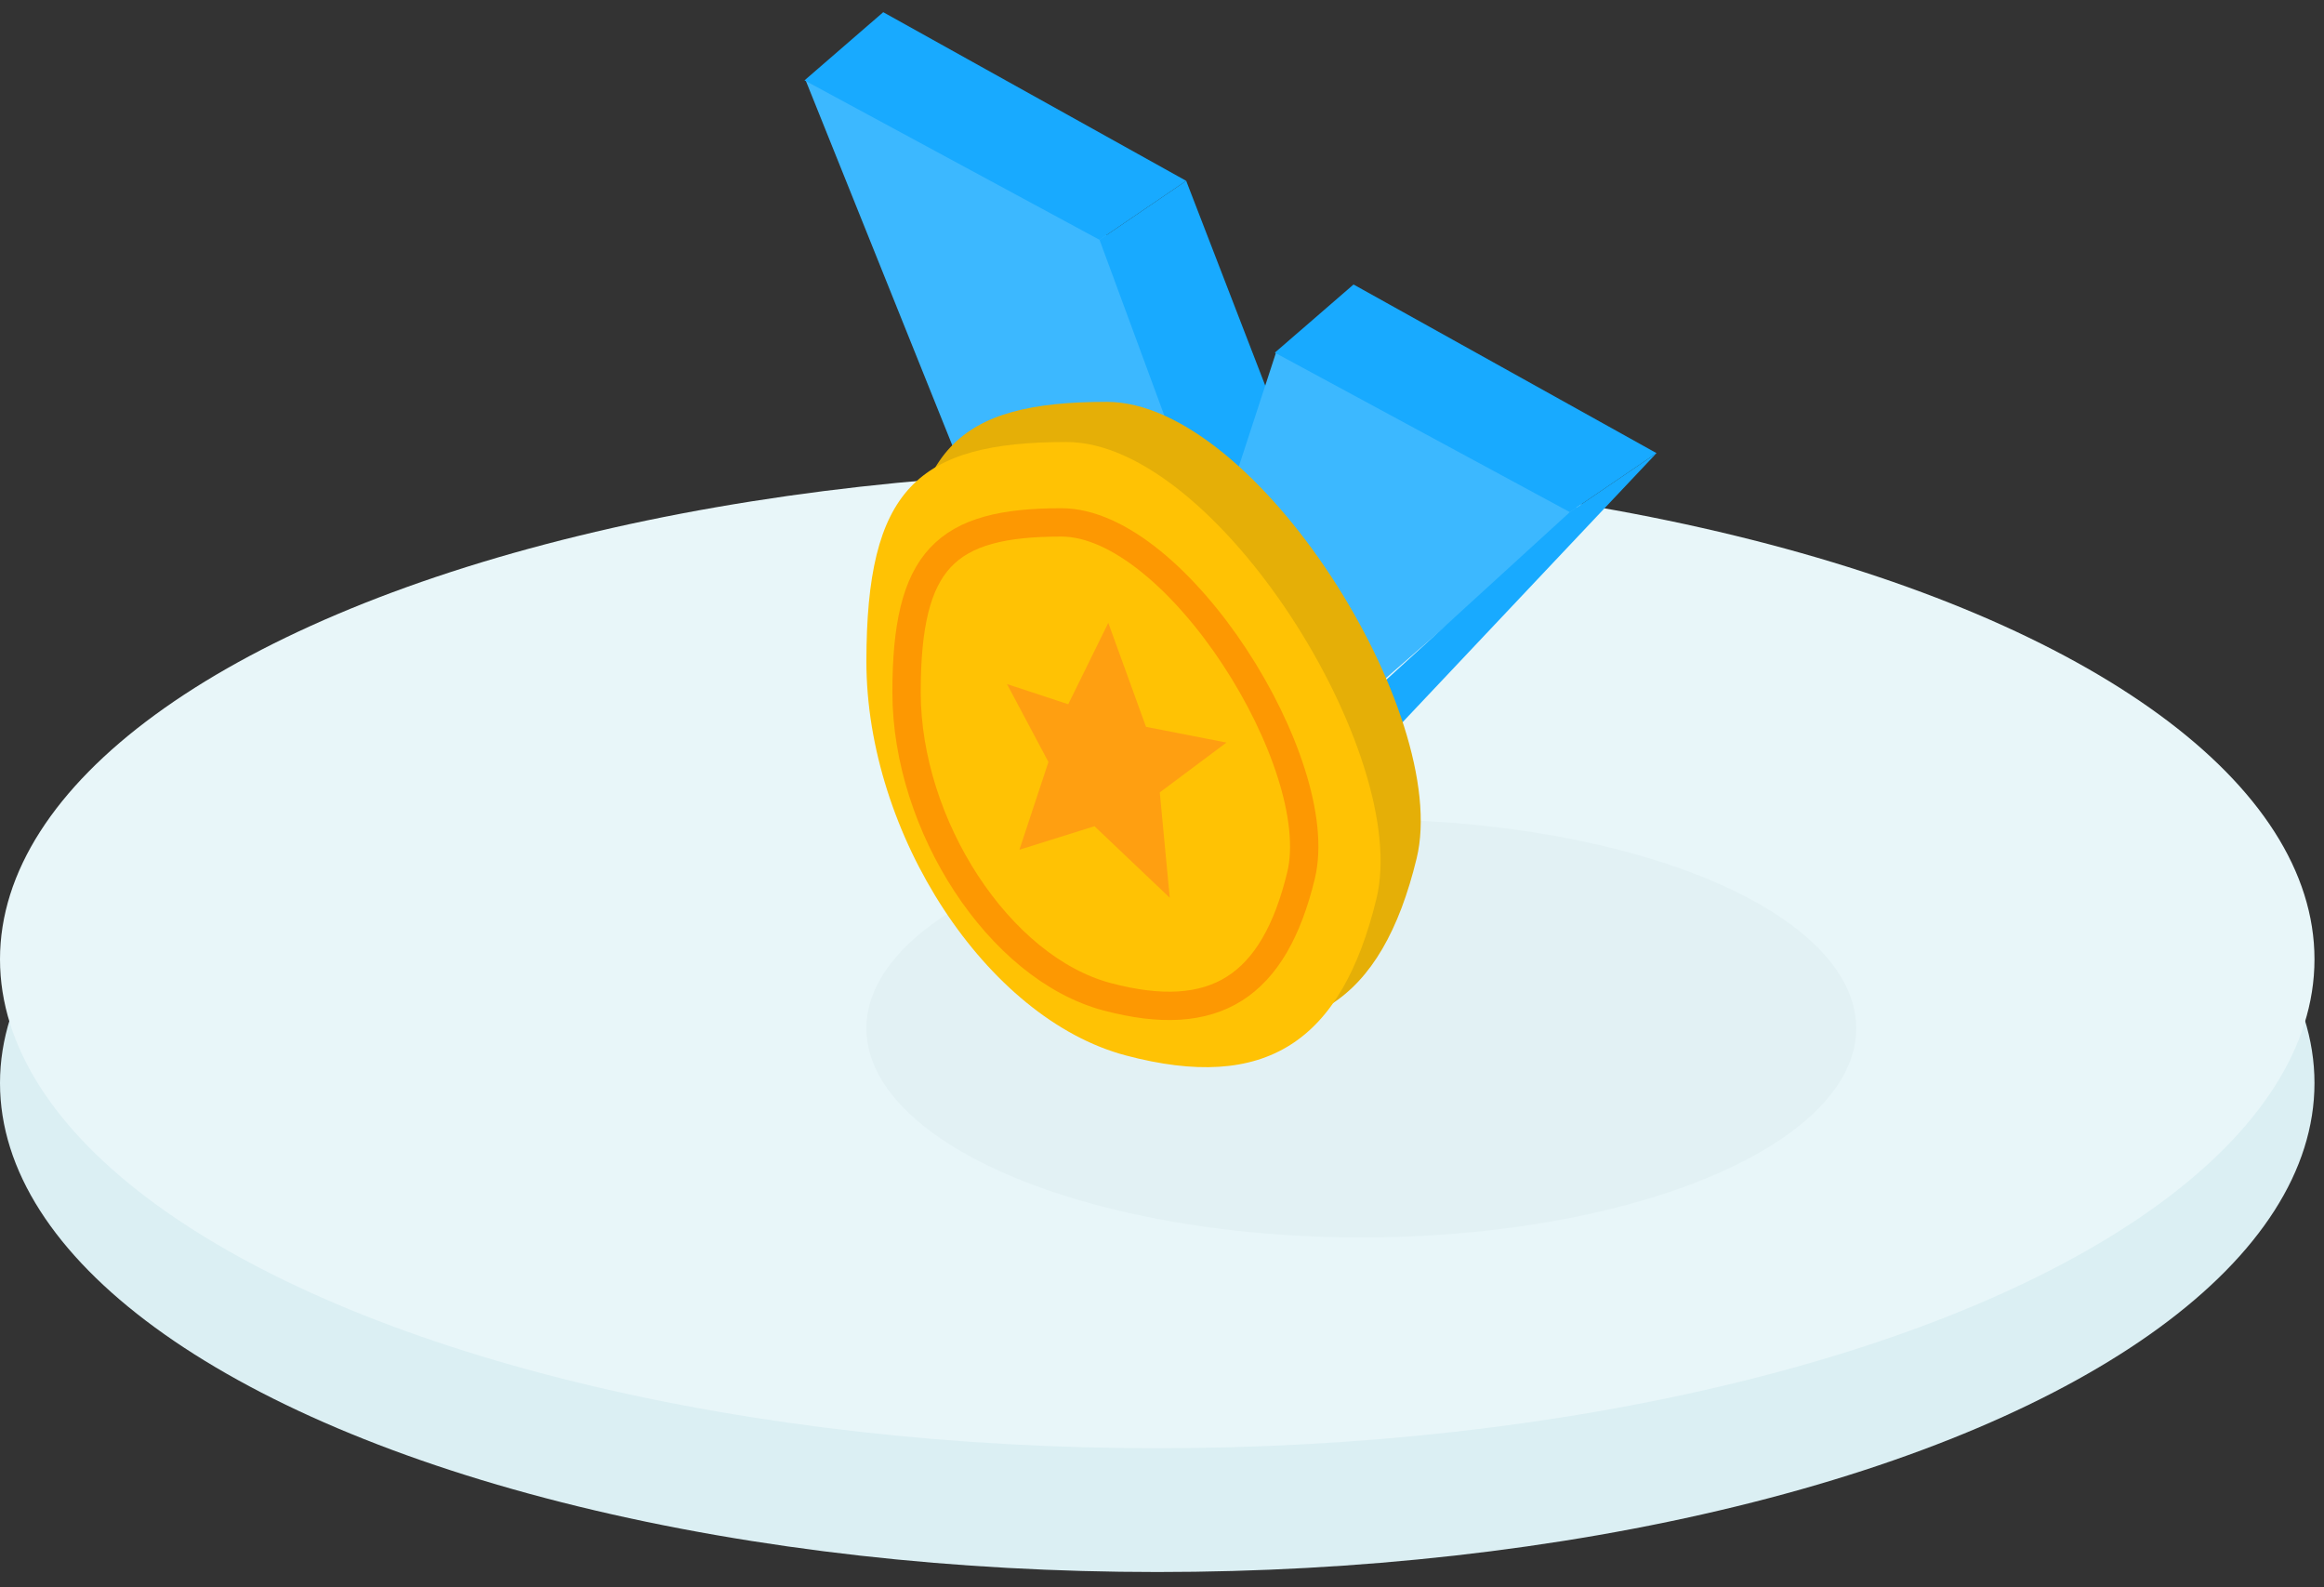 <?xml version="1.0" encoding="UTF-8"?>
<svg width="82px" height="56px" viewBox="0 0 82 56" version="1.1" xmlns="http://www.w3.org/2000/svg" xmlns:xlink="http://www.w3.org/1999/xlink">
    <rect x="0" y="0" width="82" height="56" fill="#333333" stroke="none"/>
    <!-- Generator: Sketch 45.2 (43514) - http://www.bohemiancoding.com/sketch -->
    <title>Group 21</title>
    <desc>Created with Sketch.</desc>
    <defs></defs>
    <g id="Dashboard" stroke="none" stroke-width="1" fill="none" fill-rule="evenodd">
        <g id="Group-21">
            <ellipse id="Oval-45" fill="#DBEFF3" cx="40.832" cy="38.211" rx="40.832" ry="17.25"></ellipse>
            <ellipse id="Oval-45" fill="#E8F6F9" cx="40.832" cy="33.844" rx="40.832" ry="17.25"></ellipse>
            <ellipse id="Oval-45" fill="#E2F1F4" cx="48.032" cy="36.281" rx="17.463" ry="7.377"></ellipse>
            <g id="Group-130" transform="translate(28.386, 0)">
                <g id="Group-128">
                    <g id="Group-129">
                        <g id="Group-131">
                            <polygon id="Rectangle-82" fill="#3CB8FF" points="0.041 2.835 10.773 8.357 14.886 20.556 7.797 22.138"></polygon>
                            <polygon id="Rectangle-83" fill="#18AAFF" points="0 2.835 2.778 0.43 13.468 6.38 10.41 8.461"></polygon>
                            <polygon id="Rectangle-83" fill="#18AAFF" points="15.349 21.857 19.089 20.94 13.468 6.38 10.41 8.461"></polygon>
                        </g>
                        <g id="Group-131" transform="translate(13.101, 9.607)">
                            <polygon id="Rectangle-82" fill="#3CB8FF" points="3.535 2.835 14.267 8.357 4.378 16.957 0.383 12.487"></polygon>
                            <polygon id="Rectangle-83" fill="#18AAFF" points="3.494 2.835 6.271 0.43 16.962 6.38 13.903 8.461"></polygon>
                            <polygon id="Rectangle-83" fill="#18AAFF" points="4.181 17.338 5.551 18.469 16.962 6.38 13.903 8.461"></polygon>
                        </g>
                    </g>
                </g>
                <path d="M12.751,35.817 C17.681,37.125 20.367,35.362 21.599,30.282 C22.832,25.203 15.947,14.177 10.662,14.177 C5.377,14.177 3.601,15.858 3.601,21.926 C3.601,27.994 7.821,34.509 12.751,35.817 Z" id="Oval-46" fill="#E5AF07"></path>
                <path d="M11.333,37.235 C16.263,38.543 18.949,36.78 20.182,31.7 C21.414,26.62 14.53,15.594 9.245,15.594 C3.96,15.594 2.184,17.276 2.184,23.343 C2.184,29.411 6.403,35.927 11.333,37.235 Z" id="Oval-46" fill="#FFC204"></path>
                <path d="M10.677,35.166 C14.49,36.178 16.567,34.814 17.52,30.885 C18.474,26.957 13.149,18.43 9.062,18.43 C4.975,18.43 3.601,19.73 3.601,24.423 C3.601,29.115 6.865,34.154 10.677,35.166 Z" id="Oval-46" stroke="#FD9802"></path>
                <polygon id="Star-8" fill="#FF9F11" points="10.232 29.149 7.583 29.979 8.607 26.883 7.145 24.134 9.306 24.846 10.719 21.974 12.05 25.643 14.888 26.198 12.536 27.956 12.887 31.672"></polygon>
            </g>
        </g>
    </g>
</svg>